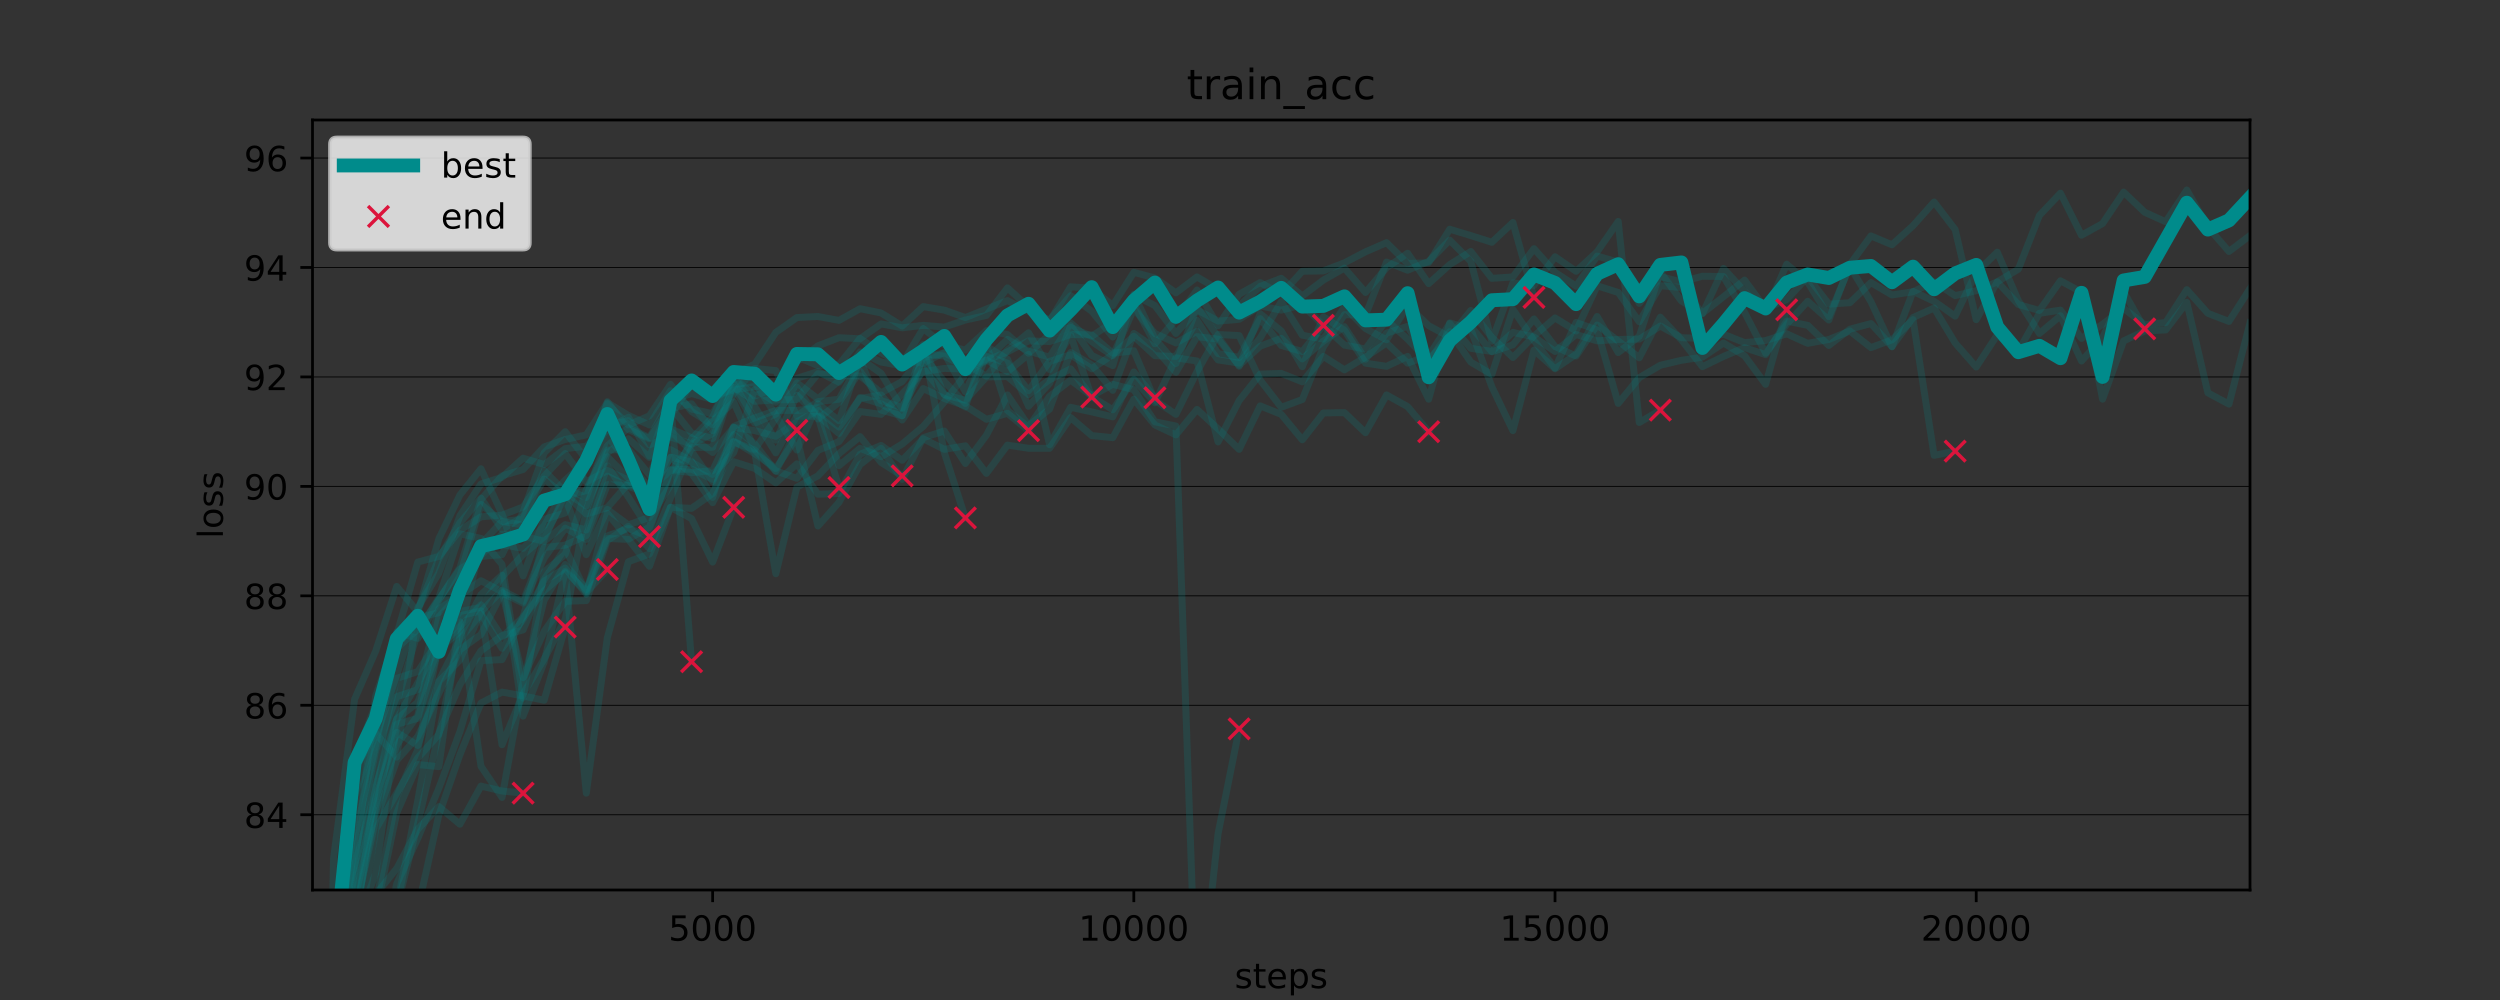 <?xml version="1.0" encoding="utf-8" standalone="no"?>
<!DOCTYPE svg PUBLIC "-//W3C//DTD SVG 1.1//EN"
  "http://www.w3.org/Graphics/SVG/1.1/DTD/svg11.dtd">
<!-- Created with matplotlib (https://matplotlib.org/) -->
<svg height="288pt" version="1.1" viewBox="0 0 720 288" width="720pt" xmlns="http://www.w3.org/2000/svg" xmlns:xlink="http://www.w3.org/1999/xlink">
 <rect x="0" y="0" width="720" height="288" fill="#333333" stroke="none"/>
 <defs>
  <style type="text/css">
*{stroke-linecap:butt;stroke-linejoin:round;}
  </style>
 </defs>
 <g id="figure_1">
  <g id="patch_1">
   <path d="M 0 288 
L 720 288 
L 720 0 
L 0 0 
z
" style="fill:none;"/>
  </g>
  <g id="axes_1">
   <g id="patch_2">
    <path d="M 90 256.32 
L 648 256.32 
L 648 34.56 
L 90 34.56 
z
" style="fill:none;"/>
   </g>
   <g id="matplotlib.axis_1">
    <g id="xtick_1">
     <g id="line2d_1">
      <defs>
       <path d="M 0 0 
L 0 3.5 
" id="m63490a02d9" style="stroke:#000000;stroke-width:0.8;"/>
      </defs>
      <g>
       <use style="stroke:#000000;stroke-width:0.8;" x="205.239" xlink:href="#m63490a02d9" y="256.32"/>
      </g>
     </g>
     <g id="text_1">
      <!-- 5000 -->
      <defs>
       <path d="M 10.797 72.906 
L 49.516 72.906 
L 49.516 64.594 
L 19.828 64.594 
L 19.828 46.734 
Q 21.969 47.469 24.109 47.828 
Q 26.266 48.188 28.422 48.188 
Q 40.625 48.188 47.75 41.5 
Q 54.891 34.812 54.891 23.391 
Q 54.891 11.625 47.562 5.094 
Q 40.234 -1.422 26.906 -1.422 
Q 22.312 -1.422 17.547 -0.641 
Q 12.797 0.141 7.719 1.703 
L 7.719 11.625 
Q 12.109 9.234 16.797 8.062 
Q 21.484 6.891 26.703 6.891 
Q 35.156 6.891 40.078 11.328 
Q 45.016 15.766 45.016 23.391 
Q 45.016 31 40.078 35.438 
Q 35.156 39.891 26.703 39.891 
Q 22.75 39.891 18.812 39.016 
Q 14.891 38.141 10.797 36.281 
z
" id="DejaVuSans-53"/>
       <path d="M 31.781 66.406 
Q 24.172 66.406 20.328 58.906 
Q 16.5 51.422 16.5 36.375 
Q 16.5 21.391 20.328 13.891 
Q 24.172 6.391 31.781 6.391 
Q 39.453 6.391 43.281 13.891 
Q 47.125 21.391 47.125 36.375 
Q 47.125 51.422 43.281 58.906 
Q 39.453 66.406 31.781 66.406 
z
M 31.781 74.219 
Q 44.047 74.219 50.516 64.516 
Q 56.984 54.828 56.984 36.375 
Q 56.984 17.969 50.516 8.266 
Q 44.047 -1.422 31.781 -1.422 
Q 19.531 -1.422 13.062 8.266 
Q 6.594 17.969 6.594 36.375 
Q 6.594 54.828 13.062 64.516 
Q 19.531 74.219 31.781 74.219 
z
" id="DejaVuSans-48"/>
      </defs>
      <g transform="translate(192.514 270.918)scale(0.1 -0.1)">
       <use xlink:href="#DejaVuSans-53"/>
       <use x="63.623" xlink:href="#DejaVuSans-48"/>
       <use x="127.246" xlink:href="#DejaVuSans-48"/>
       <use x="190.869" xlink:href="#DejaVuSans-48"/>
      </g>
     </g>
    </g>
    <g id="xtick_2">
     <g id="line2d_2">
      <g>
       <use style="stroke:#000000;stroke-width:0.8;" x="326.543" xlink:href="#m63490a02d9" y="256.32"/>
      </g>
     </g>
     <g id="text_2">
      <!-- 10000 -->
      <defs>
       <path d="M 12.406 8.297 
L 28.516 8.297 
L 28.516 63.922 
L 10.984 60.406 
L 10.984 69.391 
L 28.422 72.906 
L 38.281 72.906 
L 38.281 8.297 
L 54.391 8.297 
L 54.391 0 
L 12.406 0 
z
" id="DejaVuSans-49"/>
      </defs>
      <g transform="translate(310.637 270.918)scale(0.1 -0.1)">
       <use xlink:href="#DejaVuSans-49"/>
       <use x="63.623" xlink:href="#DejaVuSans-48"/>
       <use x="127.246" xlink:href="#DejaVuSans-48"/>
       <use x="190.869" xlink:href="#DejaVuSans-48"/>
       <use x="254.492" xlink:href="#DejaVuSans-48"/>
      </g>
     </g>
    </g>
    <g id="xtick_3">
     <g id="line2d_3">
      <g>
       <use style="stroke:#000000;stroke-width:0.8;" x="447.848" xlink:href="#m63490a02d9" y="256.32"/>
      </g>
     </g>
     <g id="text_3">
      <!-- 15000 -->
      <g transform="translate(431.942 270.918)scale(0.1 -0.1)">
       <use xlink:href="#DejaVuSans-49"/>
       <use x="63.623" xlink:href="#DejaVuSans-53"/>
       <use x="127.246" xlink:href="#DejaVuSans-48"/>
       <use x="190.869" xlink:href="#DejaVuSans-48"/>
       <use x="254.492" xlink:href="#DejaVuSans-48"/>
      </g>
     </g>
    </g>
    <g id="xtick_4">
     <g id="line2d_4">
      <g>
       <use style="stroke:#000000;stroke-width:0.8;" x="569.152" xlink:href="#m63490a02d9" y="256.32"/>
      </g>
     </g>
     <g id="text_4">
      <!-- 20000 -->
      <defs>
       <path d="M 19.188 8.297 
L 53.609 8.297 
L 53.609 0 
L 7.328 0 
L 7.328 8.297 
Q 12.938 14.109 22.625 23.891 
Q 32.328 33.688 34.812 36.531 
Q 39.547 41.844 41.422 45.531 
Q 43.312 49.219 43.312 52.781 
Q 43.312 58.594 39.234 62.25 
Q 35.156 65.922 28.609 65.922 
Q 23.969 65.922 18.812 64.312 
Q 13.672 62.703 7.812 59.422 
L 7.812 69.391 
Q 13.766 71.781 18.938 73 
Q 24.125 74.219 28.422 74.219 
Q 39.75 74.219 46.484 68.547 
Q 53.219 62.891 53.219 53.422 
Q 53.219 48.922 51.531 44.891 
Q 49.859 40.875 45.406 35.406 
Q 44.188 33.984 37.641 27.219 
Q 31.109 20.453 19.188 8.297 
z
" id="DejaVuSans-50"/>
      </defs>
      <g transform="translate(553.246 270.918)scale(0.1 -0.1)">
       <use xlink:href="#DejaVuSans-50"/>
       <use x="63.623" xlink:href="#DejaVuSans-48"/>
       <use x="127.246" xlink:href="#DejaVuSans-48"/>
       <use x="190.869" xlink:href="#DejaVuSans-48"/>
       <use x="254.492" xlink:href="#DejaVuSans-48"/>
      </g>
     </g>
    </g>
    <g id="text_5">
     <!-- steps -->
     <defs>
      <path d="M 44.281 53.078 
L 44.281 44.578 
Q 40.484 46.531 36.375 47.5 
Q 32.281 48.484 27.875 48.484 
Q 21.188 48.484 17.844 46.438 
Q 14.5 44.391 14.5 40.281 
Q 14.5 37.156 16.891 35.375 
Q 19.281 33.594 26.516 31.984 
L 29.594 31.297 
Q 39.156 29.25 43.188 25.516 
Q 47.219 21.781 47.219 15.094 
Q 47.219 7.469 41.188 3.016 
Q 35.156 -1.422 24.609 -1.422 
Q 20.219 -1.422 15.453 -0.562 
Q 10.688 0.297 5.422 2 
L 5.422 11.281 
Q 10.406 8.688 15.234 7.391 
Q 20.062 6.109 24.812 6.109 
Q 31.156 6.109 34.562 8.281 
Q 37.984 10.453 37.984 14.406 
Q 37.984 18.062 35.516 20.016 
Q 33.062 21.969 24.703 23.781 
L 21.578 24.516 
Q 13.234 26.266 9.516 29.906 
Q 5.812 33.547 5.812 39.891 
Q 5.812 47.609 11.281 51.797 
Q 16.75 56 26.812 56 
Q 31.781 56 36.172 55.266 
Q 40.578 54.547 44.281 53.078 
z
" id="DejaVuSans-115"/>
      <path d="M 18.312 70.219 
L 18.312 54.688 
L 36.812 54.688 
L 36.812 47.703 
L 18.312 47.703 
L 18.312 18.016 
Q 18.312 11.328 20.141 9.422 
Q 21.969 7.516 27.594 7.516 
L 36.812 7.516 
L 36.812 0 
L 27.594 0 
Q 17.188 0 13.234 3.875 
Q 9.281 7.766 9.281 18.016 
L 9.281 47.703 
L 2.688 47.703 
L 2.688 54.688 
L 9.281 54.688 
L 9.281 70.219 
z
" id="DejaVuSans-116"/>
      <path d="M 56.203 29.594 
L 56.203 25.203 
L 14.891 25.203 
Q 15.484 15.922 20.484 11.062 
Q 25.484 6.203 34.422 6.203 
Q 39.594 6.203 44.453 7.469 
Q 49.312 8.734 54.109 11.281 
L 54.109 2.781 
Q 49.266 0.734 44.188 -0.344 
Q 39.109 -1.422 33.891 -1.422 
Q 20.797 -1.422 13.156 6.188 
Q 5.516 13.812 5.516 26.812 
Q 5.516 40.234 12.766 48.109 
Q 20.016 56 32.328 56 
Q 43.359 56 49.781 48.891 
Q 56.203 41.797 56.203 29.594 
z
M 47.219 32.234 
Q 47.125 39.594 43.094 43.984 
Q 39.062 48.391 32.422 48.391 
Q 24.906 48.391 20.391 44.141 
Q 15.875 39.891 15.188 32.172 
z
" id="DejaVuSans-101"/>
      <path d="M 18.109 8.203 
L 18.109 -20.797 
L 9.078 -20.797 
L 9.078 54.688 
L 18.109 54.688 
L 18.109 46.391 
Q 20.953 51.266 25.266 53.625 
Q 29.594 56 35.594 56 
Q 45.562 56 51.781 48.094 
Q 58.016 40.188 58.016 27.297 
Q 58.016 14.406 51.781 6.484 
Q 45.562 -1.422 35.594 -1.422 
Q 29.594 -1.422 25.266 0.953 
Q 20.953 3.328 18.109 8.203 
z
M 48.688 27.297 
Q 48.688 37.203 44.609 42.844 
Q 40.531 48.484 33.406 48.484 
Q 26.266 48.484 22.188 42.844 
Q 18.109 37.203 18.109 27.297 
Q 18.109 17.391 22.188 11.75 
Q 26.266 6.109 33.406 6.109 
Q 40.531 6.109 44.609 11.75 
Q 48.688 17.391 48.688 27.297 
z
" id="DejaVuSans-112"/>
     </defs>
     <g transform="translate(355.58 284.597)scale(0.1 -0.1)">
      <use xlink:href="#DejaVuSans-115"/>
      <use x="52.1" xlink:href="#DejaVuSans-116"/>
      <use x="91.309" xlink:href="#DejaVuSans-101"/>
      <use x="152.832" xlink:href="#DejaVuSans-112"/>
      <use x="216.309" xlink:href="#DejaVuSans-115"/>
     </g>
    </g>
   </g>
   <g id="matplotlib.axis_2">
    <g id="ytick_1">
     <g id="line2d_5">
      <path clip-path="url(#pb2efaae6d9)" d="M 90 234.645 
L 648 234.645 
" style="fill:none;stroke:#000000;stroke-linecap:square;stroke-width:0.25;"/>
     </g>
     <g id="line2d_6">
      <defs>
       <path d="M 0 0 
L -3.5 0 
" id="mf766837553" style="stroke:#000000;stroke-width:0.8;"/>
      </defs>
      <g>
       <use style="stroke:#000000;stroke-width:0.8;" x="90" xlink:href="#mf766837553" y="234.645"/>
      </g>
     </g>
     <g id="text_6">
      <!-- 84 -->
      <defs>
       <path d="M 31.781 34.625 
Q 24.75 34.625 20.719 30.859 
Q 16.703 27.094 16.703 20.516 
Q 16.703 13.922 20.719 10.156 
Q 24.75 6.391 31.781 6.391 
Q 38.812 6.391 42.859 10.172 
Q 46.922 13.969 46.922 20.516 
Q 46.922 27.094 42.891 30.859 
Q 38.875 34.625 31.781 34.625 
z
M 21.922 38.812 
Q 15.578 40.375 12.031 44.719 
Q 8.5 49.078 8.5 55.328 
Q 8.5 64.062 14.719 69.141 
Q 20.953 74.219 31.781 74.219 
Q 42.672 74.219 48.875 69.141 
Q 55.078 64.062 55.078 55.328 
Q 55.078 49.078 51.531 44.719 
Q 48 40.375 41.703 38.812 
Q 48.828 37.156 52.797 32.312 
Q 56.781 27.484 56.781 20.516 
Q 56.781 9.906 50.312 4.234 
Q 43.844 -1.422 31.781 -1.422 
Q 19.734 -1.422 13.25 4.234 
Q 6.781 9.906 6.781 20.516 
Q 6.781 27.484 10.781 32.312 
Q 14.797 37.156 21.922 38.812 
z
M 18.312 54.391 
Q 18.312 48.734 21.844 45.562 
Q 25.391 42.391 31.781 42.391 
Q 38.141 42.391 41.719 45.562 
Q 45.312 48.734 45.312 54.391 
Q 45.312 60.062 41.719 63.234 
Q 38.141 66.406 31.781 66.406 
Q 25.391 66.406 21.844 63.234 
Q 18.312 60.062 18.312 54.391 
z
" id="DejaVuSans-56"/>
       <path d="M 37.797 64.312 
L 12.891 25.391 
L 37.797 25.391 
z
M 35.203 72.906 
L 47.609 72.906 
L 47.609 25.391 
L 58.016 25.391 
L 58.016 17.188 
L 47.609 17.188 
L 47.609 0 
L 37.797 0 
L 37.797 17.188 
L 4.891 17.188 
L 4.891 26.703 
z
" id="DejaVuSans-52"/>
      </defs>
      <g transform="translate(70.275 238.444)scale(0.1 -0.1)">
       <use xlink:href="#DejaVuSans-56"/>
       <use x="63.623" xlink:href="#DejaVuSans-52"/>
      </g>
     </g>
    </g>
    <g id="ytick_2">
     <g id="line2d_7">
      <path clip-path="url(#pb2efaae6d9)" d="M 90 203.123 
L 648 203.123 
" style="fill:none;stroke:#000000;stroke-linecap:square;stroke-width:0.25;"/>
     </g>
     <g id="line2d_8">
      <g>
       <use style="stroke:#000000;stroke-width:0.8;" x="90" xlink:href="#mf766837553" y="203.123"/>
      </g>
     </g>
     <g id="text_7">
      <!-- 86 -->
      <defs>
       <path d="M 33.016 40.375 
Q 26.375 40.375 22.484 35.828 
Q 18.609 31.297 18.609 23.391 
Q 18.609 15.531 22.484 10.953 
Q 26.375 6.391 33.016 6.391 
Q 39.656 6.391 43.531 10.953 
Q 47.406 15.531 47.406 23.391 
Q 47.406 31.297 43.531 35.828 
Q 39.656 40.375 33.016 40.375 
z
M 52.594 71.297 
L 52.594 62.312 
Q 48.875 64.062 45.094 64.984 
Q 41.312 65.922 37.594 65.922 
Q 27.828 65.922 22.672 59.328 
Q 17.531 52.734 16.797 39.406 
Q 19.672 43.656 24.016 45.922 
Q 28.375 48.188 33.594 48.188 
Q 44.578 48.188 50.953 41.516 
Q 57.328 34.859 57.328 23.391 
Q 57.328 12.156 50.688 5.359 
Q 44.047 -1.422 33.016 -1.422 
Q 20.359 -1.422 13.672 8.266 
Q 6.984 17.969 6.984 36.375 
Q 6.984 53.656 15.188 63.938 
Q 23.391 74.219 37.203 74.219 
Q 40.922 74.219 44.703 73.484 
Q 48.484 72.75 52.594 71.297 
z
" id="DejaVuSans-54"/>
      </defs>
      <g transform="translate(70.275 206.922)scale(0.1 -0.1)">
       <use xlink:href="#DejaVuSans-56"/>
       <use x="63.623" xlink:href="#DejaVuSans-54"/>
      </g>
     </g>
    </g>
    <g id="ytick_3">
     <g id="line2d_9">
      <path clip-path="url(#pb2efaae6d9)" d="M 90 171.601 
L 648 171.601 
" style="fill:none;stroke:#000000;stroke-linecap:square;stroke-width:0.25;"/>
     </g>
     <g id="line2d_10">
      <g>
       <use style="stroke:#000000;stroke-width:0.8;" x="90" xlink:href="#mf766837553" y="171.601"/>
      </g>
     </g>
     <g id="text_8">
      <!-- 88 -->
      <g transform="translate(70.275 175.4)scale(0.1 -0.1)">
       <use xlink:href="#DejaVuSans-56"/>
       <use x="63.623" xlink:href="#DejaVuSans-56"/>
      </g>
     </g>
    </g>
    <g id="ytick_4">
     <g id="line2d_11">
      <path clip-path="url(#pb2efaae6d9)" d="M 90 140.079 
L 648 140.079 
" style="fill:none;stroke:#000000;stroke-linecap:square;stroke-width:0.25;"/>
     </g>
     <g id="line2d_12">
      <g>
       <use style="stroke:#000000;stroke-width:0.8;" x="90" xlink:href="#mf766837553" y="140.079"/>
      </g>
     </g>
     <g id="text_9">
      <!-- 90 -->
      <defs>
       <path d="M 10.984 1.516 
L 10.984 10.5 
Q 14.703 8.734 18.5 7.812 
Q 22.312 6.891 25.984 6.891 
Q 35.75 6.891 40.891 13.453 
Q 46.047 20.016 46.781 33.406 
Q 43.953 29.203 39.594 26.953 
Q 35.25 24.703 29.984 24.703 
Q 19.047 24.703 12.672 31.312 
Q 6.297 37.938 6.297 49.422 
Q 6.297 60.641 12.938 67.422 
Q 19.578 74.219 30.609 74.219 
Q 43.266 74.219 49.922 64.516 
Q 56.594 54.828 56.594 36.375 
Q 56.594 19.141 48.406 8.859 
Q 40.234 -1.422 26.422 -1.422 
Q 22.703 -1.422 18.891 -0.688 
Q 15.094 0.047 10.984 1.516 
z
M 30.609 32.422 
Q 37.25 32.422 41.125 36.953 
Q 45.016 41.5 45.016 49.422 
Q 45.016 57.281 41.125 61.844 
Q 37.25 66.406 30.609 66.406 
Q 23.969 66.406 20.094 61.844 
Q 16.219 57.281 16.219 49.422 
Q 16.219 41.5 20.094 36.953 
Q 23.969 32.422 30.609 32.422 
z
" id="DejaVuSans-57"/>
      </defs>
      <g transform="translate(70.275 143.878)scale(0.1 -0.1)">
       <use xlink:href="#DejaVuSans-57"/>
       <use x="63.623" xlink:href="#DejaVuSans-48"/>
      </g>
     </g>
    </g>
    <g id="ytick_5">
     <g id="line2d_13">
      <path clip-path="url(#pb2efaae6d9)" d="M 90 108.557 
L 648 108.557 
" style="fill:none;stroke:#000000;stroke-linecap:square;stroke-width:0.25;"/>
     </g>
     <g id="line2d_14">
      <g>
       <use style="stroke:#000000;stroke-width:0.8;" x="90" xlink:href="#mf766837553" y="108.557"/>
      </g>
     </g>
     <g id="text_10">
      <!-- 92 -->
      <g transform="translate(70.275 112.356)scale(0.1 -0.1)">
       <use xlink:href="#DejaVuSans-57"/>
       <use x="63.623" xlink:href="#DejaVuSans-50"/>
      </g>
     </g>
    </g>
    <g id="ytick_6">
     <g id="line2d_15">
      <path clip-path="url(#pb2efaae6d9)" d="M 90 77.035 
L 648 77.035 
" style="fill:none;stroke:#000000;stroke-linecap:square;stroke-width:0.25;"/>
     </g>
     <g id="line2d_16">
      <g>
       <use style="stroke:#000000;stroke-width:0.8;" x="90" xlink:href="#mf766837553" y="77.035"/>
      </g>
     </g>
     <g id="text_11">
      <!-- 94 -->
      <g transform="translate(70.275 80.834)scale(0.1 -0.1)">
       <use xlink:href="#DejaVuSans-57"/>
       <use x="63.623" xlink:href="#DejaVuSans-52"/>
      </g>
     </g>
    </g>
    <g id="ytick_7">
     <g id="line2d_17">
      <path clip-path="url(#pb2efaae6d9)" d="M 90 45.513 
L 648 45.513 
" style="fill:none;stroke:#000000;stroke-linecap:square;stroke-width:0.25;"/>
     </g>
     <g id="line2d_18">
      <g>
       <use style="stroke:#000000;stroke-width:0.8;" x="90" xlink:href="#mf766837553" y="45.513"/>
      </g>
     </g>
     <g id="text_12">
      <!-- 96 -->
      <g transform="translate(70.275 49.312)scale(0.1 -0.1)">
       <use xlink:href="#DejaVuSans-57"/>
       <use x="63.623" xlink:href="#DejaVuSans-54"/>
      </g>
     </g>
    </g>
    <g id="text_13">
     <!-- loss -->
     <defs>
      <path d="M 9.422 75.984 
L 18.406 75.984 
L 18.406 0 
L 9.422 0 
z
" id="DejaVuSans-108"/>
      <path d="M 30.609 48.391 
Q 23.391 48.391 19.188 42.75 
Q 14.984 37.109 14.984 27.297 
Q 14.984 17.484 19.156 11.844 
Q 23.344 6.203 30.609 6.203 
Q 37.797 6.203 41.984 11.859 
Q 46.188 17.531 46.188 27.297 
Q 46.188 37.016 41.984 42.703 
Q 37.797 48.391 30.609 48.391 
z
M 30.609 56 
Q 42.328 56 49.016 48.375 
Q 55.719 40.766 55.719 27.297 
Q 55.719 13.875 49.016 6.219 
Q 42.328 -1.422 30.609 -1.422 
Q 18.844 -1.422 12.172 6.219 
Q 5.516 13.875 5.516 27.297 
Q 5.516 40.766 12.172 48.375 
Q 18.844 56 30.609 56 
z
" id="DejaVuSans-111"/>
     </defs>
     <g transform="translate(64.195 155.098)rotate(-90)scale(0.1 -0.1)">
      <use xlink:href="#DejaVuSans-108"/>
      <use x="27.783" xlink:href="#DejaVuSans-111"/>
      <use x="88.965" xlink:href="#DejaVuSans-115"/>
      <use x="141.064" xlink:href="#DejaVuSans-115"/>
     </g>
    </g>
   </g>
   <g id="line2d_19">
    <path clip-path="url(#pb2efaae6d9)" style="fill:none;stroke:#008b8b;stroke-linecap:square;stroke-opacity:0.2;stroke-width:2;"/>
   </g>
   <g id="line2d_20">
    <path clip-path="url(#pb2efaae6d9)" d="M 95.958 289 
L 96.065 284.297 
L 102.13 235.552 
L 108.196 212.554 
L 114.261 194.338 
L 120.326 175.818 
L 126.391 160.858 
L 132.457 150.58 
L 138.522 143.457 
L 144.587 152.514 
L 150.652 148.749 
L 156.717 137.962 
L 162.783 142.745 
L 168.848 141.32 
L 174.913 129.617 
L 180.978 129.414 
L 187.043 136.741 
L 193.109 123.512 
L 199.174 126.056 
L 205.239 130.33 
L 211.304 123.105 
L 217.37 124.02 
L 223.435 125.649 
L 229.5 121.476 
L 235.565 118.22 
L 241.63 123.003 
L 247.696 114.76 
L 253.761 113.742 
L 259.826 120.967 
L 265.891 111.911 
L 271.957 114.76 
L 278.022 116.897 
L 284.087 120.764 
L 290.152 119.034 
L 296.217 124.02 
" style="fill:none;stroke:#008b8b;stroke-linecap:square;stroke-opacity:0.2;stroke-width:2;"/>
   </g>
   <g id="line2d_21">
    <path clip-path="url(#pb2efaae6d9)" d="M 99.018 289 
L 102.13 256.515 
L 108.196 229.854 
L 114.261 210.926 
L 120.326 214.691 
L 126.391 196.272 
L 132.457 190.064 
L 138.522 176.123 
L 144.587 170.017 
L 150.652 173.172 
L 156.717 157.704 
L 162.783 156.991 
L 168.848 154.244 
L 174.913 137.148 
L 180.978 140.099 
L 187.043 142.134 
L 193.109 131.653 
L 199.174 133.077 
L 205.239 136.639 
L 211.304 130.33 
L 217.37 112.216 
L 223.435 115.879 
L 229.5 108.959 
L 235.565 107.026 
L 241.63 110.079 
L 247.696 101.327 
L 253.761 104.278 
L 259.826 105.398 
L 265.891 99.19 
L 271.957 130.33 
L 278.022 149.156 
" style="fill:none;stroke:#008b8b;stroke-linecap:square;stroke-opacity:0.2;stroke-width:2;"/>
   </g>
   <g id="line2d_22">
    <path clip-path="url(#pb2efaae6d9)" d="M 114.098 289 
L 114.261 287.248 
L 120.326 261.807 
L 126.391 234.738 
L 132.457 217.337 
L 138.522 202.479 
L 144.587 199.325 
L 150.652 200.444 
L 156.717 201.665 
L 162.783 180.6 
" style="fill:none;stroke:#008b8b;stroke-linecap:square;stroke-opacity:0.2;stroke-width:2;"/>
   </g>
   <g id="line2d_23">
    <path clip-path="url(#pb2efaae6d9)" d="M 130.438 289 
L 132.457 281.956 
L 138.522 268.93 
" style="fill:none;stroke:#008b8b;stroke-linecap:square;stroke-opacity:0.2;stroke-width:2;"/>
   </g>
   <g id="line2d_24">
    <path clip-path="url(#pb2efaae6d9)" d="M 100.588 289 
L 102.13 268.422 
L 108.196 251.427 
L 114.261 208.585 
L 120.326 206.855 
L 126.391 186.808 
L 132.457 181.822 
L 138.522 156.686 
L 144.587 150.173 
L 150.652 149.563 
L 156.717 135.52 
L 162.783 141.727 
L 168.848 145.696 
L 174.913 131.551 
L 180.978 137.758 
L 187.043 142.745 
L 193.109 131.754 
L 199.174 136.334 
L 205.239 144.78 
L 211.304 132.975 
L 217.37 134.909 
L 223.435 139.081 
L 229.5 133.586 
L 235.565 142.338 
L 241.63 142.134 
L 247.696 130.838 
L 253.761 128.294 
L 259.826 132.568 
L 265.891 126.361 
L 271.957 129.414 
L 278.022 128.396 
L 284.087 136.334 
L 290.152 128.193 
L 296.217 129.108 
L 302.283 129.108 
L 308.348 120.255 
L 314.413 125.445 
L 320.478 126.056 
L 326.543 114.963 
L 332.609 122.392 
L 338.674 125.242 
L 344.739 117.915 
L 350.804 123.512 
L 356.87 129.414 
L 362.935 116.897 
L 369 119.339 
L 375.065 126.666 
L 381.13 118.932 
L 387.196 118.83 
L 393.261 124.631 
L 399.326 113.742 
L 405.391 117.101 
L 411.457 124.326 
" style="fill:none;stroke:#008b8b;stroke-linecap:square;stroke-opacity:0.2;stroke-width:2;"/>
   </g>
   <g id="line2d_25">
    <path clip-path="url(#pb2efaae6d9)" d="M 95.647 289 
L 96.065 271.983 
L 102.13 221.916 
L 108.196 210.62 
L 114.261 182.025 
L 120.326 183.857 
L 126.391 172.663 
L 132.457 163.504 
L 138.522 143.864 
L 144.587 137.046 
L 150.652 135.214 
L 156.717 128.701 
L 162.783 126.564 
L 168.848 125.242 
L 174.913 115.981 
L 180.978 119.645 
L 187.043 122.392 
L 193.109 112.521 
L 199.174 117.813 
L 205.239 119.136 
L 211.304 108.756 
L 217.37 114.048 
L 223.435 111.605 
L 229.5 102.752 
L 235.565 105.296 
L 241.63 104.991 
L 247.696 97.46 
L 253.761 101.633 
L 259.826 104.685 
L 265.891 94.611 
L 271.957 99.394 
L 278.022 100.818 
L 284.087 95.222 
L 290.152 96.341 
L 296.217 101.734 
L 302.283 96.341 
L 308.348 94.306 
L 314.413 96.85 
L 320.478 92.779 
L 326.543 84.944 
L 332.609 87.996 
L 338.674 96.036 
L 344.739 89.218 
L 350.804 92.474 
L 356.87 91.965 
L 362.935 88.098 
L 369 89.319 
L 375.065 87.793 
L 381.13 93.695 
" style="fill:none;stroke:#008b8b;stroke-linecap:square;stroke-opacity:0.2;stroke-width:2;"/>
   </g>
   <g id="line2d_26">
    <path clip-path="url(#pb2efaae6d9)" d="M 99.861 289 
L 102.13 265.47 
L 108.196 232.194 
L 114.261 207.059 
L 120.326 202.276 
L 126.391 186.401 
L 132.457 180.499 
L 138.522 174.189 
L 144.587 183.45 
L 150.652 177.751 
L 156.717 155.262 
L 162.783 142.338 
L 168.848 148.036 
L 174.913 146.205 
L 180.978 139.183 
L 187.043 141.422 
L 193.109 119.746 
L 199.174 110.486 
L 205.239 113.946 
L 211.304 112.318 
L 217.37 111.3 
L 223.435 111.097 
L 229.5 104.177 
L 235.565 99.597 
L 241.63 97.257 
L 247.696 97.562 
L 253.761 93.288 
L 259.826 94.407 
L 265.891 93.695 
L 271.957 94.204 
L 278.022 92.169 
L 284.087 90.846 
L 290.152 82.908 
L 296.217 88.403 
L 302.283 92.474 
L 308.348 82.603 
L 314.413 83.01 
L 320.478 87.996 
L 326.543 78.431 
L 332.609 80.059 
L 338.674 84.333 
L 344.739 79.754 
L 350.804 83.315 
L 356.87 88.098 
L 362.935 82.501 
L 369 80.161 
L 375.065 85.249 
L 381.13 80.669 
L 387.196 77.21 
L 393.261 84.231 
L 399.326 77.108 
L 405.391 72.936 
L 411.457 81.687 
L 417.522 76.192 
L 423.587 72.427 
L 429.652 80.161 
L 435.717 79.754 
L 441.783 71.613 
L 447.848 78.431 
L 453.913 82.399 
L 459.978 73.75 
L 466.043 75.48 
L 472.109 87.386 
L 478.174 79.652 
L 484.239 81.178 
L 490.304 79.55 
L 496.37 79.652 
L 502.435 89.93 
L 508.5 101.734 
L 514.565 93.39 
L 520.63 86.775 
L 526.696 92.169 
L 532.761 76.192 
L 538.826 67.949 
L 544.891 70.493 
L 550.957 64.998 
L 557.022 58.18 
L 563.087 66.117 
L 569.152 92.067 
L 575.217 81.178 
L 581.283 77.515 
L 587.348 62.047 
L 593.413 55.636 
L 599.478 67.746 
L 605.543 64.387 
L 611.609 55.331 
L 617.674 61.131 
L 623.739 63.879 
L 629.804 54.72 
L 635.87 65.405 
L 641.935 72.427 
L 648 67.847 
" style="fill:none;stroke:#008b8b;stroke-linecap:square;stroke-opacity:0.2;stroke-width:2;"/>
   </g>
   <g id="line2d_27">
    <path clip-path="url(#pb2efaae6d9)" d="M 103.227 289 
L 108.196 262.825 
L 114.261 234.128 
L 120.326 220.186 
L 126.391 220.797 
L 132.457 177.344 
L 138.522 175.919 
L 144.587 214.487 
L 150.652 199.834 
L 156.717 189.759 
L 162.783 178.362 
L 168.848 146.815 
L 174.913 130.33 
L 180.978 126.361 
L 187.043 131.754 
L 193.109 115.269 
L 199.174 113.335 
L 205.239 115.065 
L 211.304 111.504 
L 217.37 115.574 
L 223.435 115.167 
L 229.5 115.065 
L 235.565 107.637 
L 241.63 108.247 
L 247.696 108.247 
L 253.761 113.132 
L 259.826 109.875 
L 265.891 101.938 
L 271.957 102.548 
L 278.022 105.601 
L 284.087 103.464 
L 290.152 97.766 
L 296.217 101.124 
L 302.283 102.854 
L 308.348 92.983 
L 314.413 98.376 
L 320.478 102.447 
L 326.543 89.014 
L 332.609 96.036 
L 338.674 98.783 
L 344.739 95.425 
L 350.804 103.668 
L 356.87 104.584 
L 362.935 97.359 
L 369 86.877 
L 375.065 96.544 
L 381.13 97.664 
L 387.196 88.403 
L 393.261 94.611 
L 399.326 97.867 
L 405.391 87.996 
L 411.457 93.797 
L 417.522 97.053 
L 423.587 89.421 
L 429.652 97.155 
L 435.717 102.955 
L 441.783 96.748 
L 447.848 91.558 
L 453.913 95.323 
L 459.978 82.298 
L 466.043 84.231 
L 472.109 92.677 
L 478.174 82.298 
L 484.239 82.806 
L 490.304 90.235 
L 496.37 85.452 
L 502.435 80.669 
L 508.5 88.912 
L 514.565 86.266 
L 520.63 79.754 
L 526.696 87.589 
L 532.761 87.182 
L 538.826 81.382 
L 544.891 84.944 
L 550.957 84.028 
L 557.022 81.178 
L 563.087 85.147 
L 569.152 83.722 
L 575.217 81.178 
L 581.283 87.691 
L 587.348 89.421 
L 593.413 80.873 
L 599.478 84.129 
L 605.543 114.963 
L 611.609 98.173 
L 617.674 95.323 
L 623.739 95.018 
L 629.804 87.081 
L 635.87 113.132 
L 641.935 116.388 
L 648 92.983 
" style="fill:none;stroke:#008b8b;stroke-linecap:square;stroke-opacity:0.2;stroke-width:2;"/>
   </g>
   <g id="line2d_28">
    <path clip-path="url(#pb2efaae6d9)" d="M 96.003 289 
L 96.065 286.332 
L 102.13 228.938 
L 108.196 211.231 
L 114.261 218.049 
L 120.326 175.003 
L 126.391 165.031 
L 132.457 148.545 
L 138.522 139.387 
L 144.587 137.453 
L 150.652 131.958 
L 156.717 133.79 
L 162.783 129.21 
L 168.848 128.498 
L 174.913 122.494 
L 180.978 121.171 
L 187.043 128.091 
L 193.109 125.852 
L 199.174 127.887 
L 205.239 121.273 
L 211.304 115.778 
L 217.37 129.414 
L 223.435 120.459 
L 229.5 110.282 
L 235.565 114.862 
L 241.63 109.672 
L 247.696 103.566 
L 253.761 118.118 
L 259.826 119.746 
L 265.891 99.597 
L 271.957 113.641 
L 278.022 117.202 
L 284.087 99.089 
L 290.152 118.22 
L 296.217 123.003 
L 302.283 114.149 
L 308.348 109.468 
L 314.413 114.048 
L 320.478 110.689 
L 326.543 112.216 
L 332.609 121.476 
L 338.674 122.697 
L 344.487 289 
M 345.518 289 
L 350.804 240.132 
L 356.87 209.908 
" style="fill:none;stroke:#008b8b;stroke-linecap:square;stroke-opacity:0.2;stroke-width:2;"/>
   </g>
   <g id="line2d_29">
    <path clip-path="url(#pb2efaae6d9)" d="M 97.491 289 
L 102.13 250.003 
L 108.196 200.444 
L 114.261 182.737 
L 120.326 161.876 
L 126.391 160.248 
L 132.457 152.717 
L 138.522 148.85 
L 144.587 148.342 
L 150.652 146.001 
L 156.717 137.148 
L 162.783 130.635 
L 168.848 138.776 
L 174.913 135.52 
L 180.978 138.267 
L 187.043 144.068 
L 193.109 129.516 
L 199.174 132.874 
L 205.239 143.254 
L 211.304 123.003 
L 217.37 127.887 
L 223.435 135.723 
L 229.5 123.919 
" style="fill:none;stroke:#008b8b;stroke-linecap:square;stroke-opacity:0.2;stroke-width:2;"/>
   </g>
   <g id="line2d_30">
    <path clip-path="url(#pb2efaae6d9)" d="M 97.148 289 
L 102.13 241.353 
L 108.196 214.691 
L 114.261 186.706 
L 120.326 181.211 
L 126.391 172.663 
L 132.457 163.911 
L 138.522 160.248 
L 144.587 159.739 
L 150.652 147.426 
L 156.717 130.431 
L 162.783 124.326 
L 168.848 132.365 
L 174.913 123.41 
L 180.978 120.153 
L 187.043 131.347 
L 193.109 117.711 
L 199.174 116.286 
L 205.239 124.02 
L 211.304 113.437 
L 217.37 106.11 
L 223.435 106.721 
L 229.5 119.848 
L 235.565 119.95 
L 241.63 140.404 
" style="fill:none;stroke:#008b8b;stroke-linecap:square;stroke-opacity:0.2;stroke-width:2;"/>
   </g>
   <g id="line2d_31">
    <path clip-path="url(#pb2efaae6d9)" d="M 97.98 289 
L 102.13 263.028 
L 108.196 236.163 
L 114.261 218.965 
L 120.326 212.147 
L 126.391 199.63 
L 132.457 187.113 
L 138.522 182.737 
L 144.587 170.729 
L 150.652 173.681 
L 156.717 160.757 
L 162.783 152.107 
L 168.848 155.363 
L 174.913 139.59 
L 180.978 139.794 
L 187.043 140.913 
L 193.109 135.418 
L 199.174 136.13 
L 205.239 135.52 
L 211.304 122.799 
L 217.37 120.357 
L 223.435 118.22 
L 229.5 118.22 
L 235.565 117.406 
L 241.63 134.095 
L 247.696 129.108 
L 253.761 131.551 
L 259.826 127.887 
L 265.891 122.799 
L 271.957 115.778 
L 278.022 107.84 
L 284.087 103.668 
L 290.152 107.026 
L 296.217 102.04 
L 302.283 128.091 
L 308.348 117.304 
L 314.413 118.627 
L 320.478 120.052 
L 326.543 107.128 
L 332.609 114.556 
" style="fill:none;stroke:#008b8b;stroke-linecap:square;stroke-opacity:0.2;stroke-width:2;"/>
   </g>
   <g id="line2d_32">
    <path clip-path="url(#pb2efaae6d9)" d="M 98.359 289 
L 102.13 258.754 
L 108.196 233.822 
L 114.261 214.487 
L 120.326 206.041 
L 126.391 177.649 
L 132.457 171.035 
L 138.522 159.943 
L 144.587 153.837 
L 150.652 154.447 
L 156.717 155.872 
L 162.783 151.089 
L 168.848 152.616 
L 174.913 134.197 
L 180.978 143.152 
L 187.043 152.717 
L 193.109 135.214 
L 199.174 135.112 
L 205.239 138.064 
L 211.304 127.073 
L 217.37 130.635 
L 223.435 134.909 
L 229.5 125.954 
L 235.565 151.496 
L 241.63 144.678 
L 247.696 133.79 
L 253.761 129.108 
L 259.826 138.064 
L 265.891 126.056 
L 271.957 124.122 
L 278.022 133.484 
L 284.087 125.343 
L 290.152 113.742 
L 296.217 122.596 
L 302.283 117.813 
L 308.348 101.531 
L 314.413 105.093 
L 320.478 112.419 
L 326.543 96.036 
L 332.609 100.208 
L 338.674 107.23 
L 344.739 96.951 
L 350.804 97.664 
L 356.87 105.194 
L 362.935 99.699 
L 369 97.46 
L 375.065 103.363 
L 381.13 98.274 
L 387.196 94.102 
L 393.261 103.464 
L 399.326 95.934 
L 405.391 94 
L 411.457 103.566 
L 417.522 97.257 
L 423.587 94 
L 429.652 101.327 
L 435.717 99.292 
L 441.783 91.863 
L 447.848 99.801 
L 453.913 102.548 
L 459.978 93.593 
L 466.043 98.173 
L 472.109 103.057 
L 478.174 91.355 
L 484.239 97.867 
L 490.304 105.601 
L 496.37 102.65 
L 502.435 100.106 
L 508.5 102.141 
L 514.565 92.474 
L 520.63 93.695 
L 526.696 99.496 
L 532.761 94.814 
L 538.826 93.186 
L 544.891 99.801 
L 550.957 91.456 
L 557.022 88.709 
L 563.087 98.783 
L 569.152 105.703 
L 575.217 96.443 
L 581.283 101.124 
L 587.348 90.235 
L 593.413 89.319 
L 599.478 97.46 
L 605.543 93.39 
L 611.609 88.81 
L 617.674 93.492 
L 623.739 92.881 
L 629.804 83.417 
L 635.87 90.235 
L 641.935 92.576 
L 648 83.112 
" style="fill:none;stroke:#008b8b;stroke-linecap:square;stroke-opacity:0.2;stroke-width:2;"/>
   </g>
   <g id="line2d_33">
    <path clip-path="url(#pb2efaae6d9)" style="fill:none;stroke:#008b8b;stroke-linecap:square;stroke-opacity:0.2;stroke-width:2;"/>
   </g>
   <g id="line2d_34">
    <path clip-path="url(#pb2efaae6d9)" d="M 102.433 289 
L 108.196 260.382 
L 114.261 229.345 
L 120.326 215.912 
L 126.391 185.485 
L 132.457 171.34 
L 138.522 167.269 
L 144.587 170.424 
L 150.652 195.152 
L 156.717 181.822 
L 162.783 173.172 
L 168.848 172.968 
L 174.913 155.669 
L 180.978 151.598 
L 187.043 158.009 
L 193.109 143.355 
L 199.174 128.905 
L 205.239 128.803 
L 211.304 110.384 
L 217.37 120.662 
L 223.435 130.431 
L 229.5 119.746 
L 235.565 115.676 
L 241.63 114.963 
L 247.696 104.278 
L 253.761 99.597 
L 259.826 103.77 
L 265.891 104.584 
L 271.957 101.531 
L 278.022 104.787 
L 284.087 108.349 
L 290.152 100.818 
L 296.217 95.832 
L 302.283 106.415 
L 308.348 96.544 
L 314.413 114.353 
" style="fill:none;stroke:#008b8b;stroke-linecap:square;stroke-opacity:0.2;stroke-width:2;"/>
   </g>
   <g id="line2d_35">
    <path clip-path="url(#pb2efaae6d9)" d="M 102.165 289 
L 108.196 257.635 
L 114.261 250.104 
L 120.326 238.809 
L 126.391 232.296 
L 132.457 237.384 
L 138.522 226.394 
L 144.587 227.818 
L 150.652 228.429 
" style="fill:none;stroke:#008b8b;stroke-linecap:square;stroke-opacity:0.2;stroke-width:2;"/>
   </g>
   <g id="line2d_36">
    <path clip-path="url(#pb2efaae6d9)" d="M 95.871 289 
L 96.065 279.005 
L 102.13 219.575 
L 108.196 206.957 
L 114.261 183.959 
L 120.326 177.344 
L 126.391 187.724 
L 132.457 169.915 
L 138.522 157.297 
L 144.587 155.872 
L 150.652 153.939 
L 156.717 144.169 
L 162.783 142.338 
L 168.848 132.67 
L 174.913 119.238 
L 180.978 132.467 
L 187.043 146.612 
L 193.109 115.371 
L 199.174 109.57 
L 205.239 114.048 
L 211.304 107.128 
L 217.37 107.637 
L 223.435 113.641 
L 229.5 101.938 
L 235.565 102.04 
L 241.63 107.433 
L 247.696 103.668 
L 253.761 98.478 
L 259.826 104.991 
L 265.891 101.022 
L 271.957 96.748 
L 278.022 106.314 
L 284.087 97.766 
L 290.152 90.846 
L 296.217 87.488 
L 302.283 95.222 
L 308.348 89.218 
L 314.413 82.705 
L 320.478 94.204 
L 326.543 86.572 
L 332.609 81.382 
L 338.674 91.253 
L 344.739 86.572 
L 350.804 82.806 
L 356.87 90.032 
L 362.935 86.877 
L 369 82.908 
L 375.065 88.302 
L 381.13 88.098 
L 387.196 85.351 
L 393.261 92.27 
L 399.326 92.067 
L 405.391 84.435 
L 411.457 108.654 
L 417.522 98.071 
L 423.587 92.779 
L 429.652 86.47 
L 435.717 86.165 
L 441.783 79.041 
L 447.848 81.484 
L 453.913 87.589 
L 459.978 78.838 
L 466.043 76.09 
L 472.109 85.351 
L 478.174 76.294 
L 484.239 75.581 
L 490.304 100.208 
L 496.37 93.288 
L 502.435 85.859 
L 508.5 88.81 
L 514.565 81.382 
L 520.63 79.041 
L 526.696 80.059 
L 532.761 77.108 
L 538.826 76.599 
L 544.891 81.28 
L 550.957 76.802 
L 557.022 83.315 
L 563.087 78.736 
L 569.152 76.294 
L 575.217 94.204 
L 581.283 101.429 
L 587.348 99.597 
L 593.413 103.159 
L 599.478 84.333 
L 605.543 108.552 
L 611.609 80.771 
L 617.674 79.754 
L 623.739 69.069 
L 629.804 58.383 
L 635.87 66.117 
L 641.935 63.472 
L 648 56.959 
" style="fill:none;stroke:#008b8b;stroke-linecap:square;stroke-opacity:0.2;stroke-width:2;"/>
   </g>
   <g id="line2d_37">
    <path clip-path="url(#pb2efaae6d9)" d="M 95.605 289 
L 96.065 267.709 
L 102.13 219.27 
L 108.196 202.785 
L 114.261 186.197 
L 120.326 177.955 
L 126.391 176.428 
L 132.457 165.845 
L 138.522 145.289 
L 144.587 150.173 
L 150.652 151.191 
L 156.717 144.78 
L 162.783 138.267 
L 168.848 132.874 
L 174.913 116.286 
L 180.978 122.392 
L 187.043 119.746 
L 193.109 110.689 
L 199.174 118.525 
L 205.239 122.29 
L 211.304 108.349 
L 217.37 117.101 
L 223.435 126.768 
L 229.5 113.844 
L 235.565 119.645 
L 241.63 124.834 
L 247.696 114.455 
L 253.761 116.286 
L 259.826 119.746 
L 265.891 102.548 
L 271.957 109.875 
L 278.022 116.185 
L 284.087 102.65 
L 290.152 104.584 
L 296.217 112.521 
L 302.283 104.075 
L 308.348 102.141 
L 314.413 106.212 
L 320.478 102.141 
L 326.543 96.85 
L 332.609 102.447 
L 338.674 102.65 
L 344.739 92.27 
L 350.804 101.836 
L 356.87 102.955 
L 362.935 91.762 
L 369 99.496 
L 375.065 101.226 
L 381.13 93.797 
L 387.196 99.394 
L 393.261 100.513 
L 399.326 92.169 
L 405.391 97.664 
L 411.457 104.075 
L 417.522 95.527 
L 423.587 104.278 
L 429.652 107.84 
L 435.717 89.116 
L 441.783 98.071 
L 447.848 106.008 
L 453.913 92.881 
L 459.978 95.018 
L 466.043 116.185 
L 472.109 108.756 
L 478.174 105.194 
L 484.239 103.77 
L 490.304 102.854 
L 496.37 98.783 
L 502.435 102.447 
L 508.5 110.689 
L 514.565 89.218 
" style="fill:none;stroke:#008b8b;stroke-linecap:square;stroke-opacity:0.2;stroke-width:2;"/>
   </g>
   <g id="line2d_38">
    <path clip-path="url(#pb2efaae6d9)" d="M 106.979 289 
L 108.196 281.854 
L 114.261 260.993 
L 120.326 230.566 
L 126.391 196.068 
L 132.457 184.06 
L 138.522 176.733 
L 144.587 186.706 
L 150.652 178.362 
L 156.717 167.371 
L 162.783 163.606 
L 168.848 171.136 
L 174.913 147.833 
L 180.978 155.262 
L 187.043 151.802 
L 193.109 135.927 
L 199.174 127.989 
L 205.239 124.834 
L 211.304 111.605 
L 217.37 121.883 
L 223.435 119.238 
L 229.5 111.504 
L 235.565 120.662 
L 241.63 115.879 
L 247.696 106.924 
L 253.761 115.371 
L 259.826 117.406 
L 265.891 106.212 
L 271.957 113.641 
L 278.022 115.269 
L 284.087 108.552 
L 290.152 108.451 
L 296.217 113.641 
L 302.283 109.367 
L 308.348 106.212 
L 314.413 114.251 
L 320.478 118.016 
L 326.543 109.265 
L 332.609 115.981 
L 338.674 103.057 
L 344.739 103.973 
L 350.804 127.277 
L 356.87 115.371 
L 362.935 107.738 
L 369 107.535 
L 375.065 109.977 
L 381.13 102.65 
L 387.196 106.517 
L 393.261 102.854 
L 399.326 98.783 
L 405.391 104.584 
L 411.457 102.447 
L 417.522 93.186 
L 423.587 100.31 
L 429.652 101.226 
L 435.717 95.73 
L 441.783 97.053 
L 447.848 101.226 
L 453.913 96.341 
L 459.978 98.173 
L 466.043 97.766 
L 472.109 97.664 
L 478.174 93.899 
L 484.239 97.257 
L 490.304 97.46 
L 496.37 96.239 
L 502.435 98.681 
L 508.5 98.071 
L 514.565 96.137 
L 520.63 98.885 
L 526.696 97.766 
L 532.761 95.323 
L 538.826 100.106 
L 544.891 97.867 
L 550.957 92.067 
L 557.022 131.144 
L 563.087 129.923 
" style="fill:none;stroke:#008b8b;stroke-linecap:square;stroke-opacity:0.2;stroke-width:2;"/>
   </g>
   <g id="line2d_39">
    <path clip-path="url(#pb2efaae6d9)" d="M 101.046 289 
L 102.13 275.748 
L 108.196 238.809 
L 114.261 228.429 
L 120.326 218.253 
L 126.391 211.536 
L 132.457 183.043 
L 138.522 171.238 
L 144.587 165.641 
L 150.652 206.245 
L 156.717 190.675 
L 162.783 164.522 
L 168.848 170.322 
L 174.913 155.058 
L 180.978 155.363 
L 187.043 163.097 
L 193.109 146.103 
L 199.174 149.359 
L 205.239 161.876 
L 211.304 146.103 
" style="fill:none;stroke:#008b8b;stroke-linecap:square;stroke-opacity:0.2;stroke-width:2;"/>
   </g>
   <g id="line2d_40">
    <path clip-path="url(#pb2efaae6d9)" d="M 95.14 289 
L 96.065 247.153 
L 102.13 201.36 
L 108.196 187.52 
L 114.261 168.898 
L 120.326 176.225 
L 126.391 155.16 
L 132.457 142.541 
L 138.522 135.011 
L 144.587 148.036 
L 150.652 165.845 
L 156.717 149.563 
L 162.783 147.731 
L 168.848 134.4 
L 174.913 115.676 
L 180.978 123.715 
L 187.043 126.361 
L 193.109 117.101 
L 199.174 124.733 
L 205.239 126.259 
L 211.304 110.689 
L 217.37 110.079 
L 223.435 119.543 
L 229.5 129.617 
L 235.565 116.286 
L 241.63 121.171 
L 247.696 103.261 
L 253.761 107.535 
L 259.826 117.711 
L 265.891 102.955 
L 271.957 101.734 
L 278.022 112.826 
L 284.087 99.699 
L 290.152 103.464 
L 296.217 116.999 
L 302.283 110.384 
L 308.348 93.797 
L 314.413 102.345 
L 320.478 105.296 
L 326.543 84.74 
L 332.609 97.562 
L 338.674 104.685 
L 344.739 88.505 
L 350.804 96.951 
L 356.87 105.5 
L 362.935 90.337 
L 369 95.323 
L 375.065 105.601 
L 381.13 91.253 
L 387.196 95.12 
L 393.261 104.584 
L 399.326 105.5 
L 405.391 102.65 
L 411.457 114.963 
L 417.522 92.983 
L 423.587 94.814 
L 429.652 111.402 
L 435.717 124.02 
L 441.783 100.818 
L 447.848 106.212 
L 453.913 102.04 
L 459.978 91.151 
L 466.043 101.531 
L 472.109 96.85 
L 478.174 78.329 
L 484.239 86.673 
L 490.304 90.337 
L 496.37 77.311 
L 502.435 83.926 
L 508.5 90.032 
L 514.565 76.09 
L 520.63 81.28 
L 526.696 91.151 
L 532.761 76.701 
L 538.826 86.877 
L 544.891 99.903 
L 550.957 83.926 
L 557.022 86.775 
L 563.087 91.049 
L 569.152 78.532 
L 575.217 72.63 
L 581.283 86.572 
L 587.348 96.036 
L 593.413 90.948 
L 599.478 103.973 
L 605.543 97.257 
L 611.609 84.028 
L 617.674 94.713 
" style="fill:none;stroke:#008b8b;stroke-linecap:square;stroke-opacity:0.2;stroke-width:2;"/>
   </g>
   <g id="line2d_41">
    <path clip-path="url(#pb2efaae6d9)" d="M 98.593 289 
L 102.13 254.277 
L 108.196 220.695 
L 114.261 195.356 
L 120.326 193.422 
L 126.391 184.264 
L 132.457 176.123 
L 138.522 174.902 
L 144.587 166.15 
L 150.652 159.739 
L 156.717 154.549 
L 162.783 143.355 
L 168.848 159.739 
L 174.913 146.713 
L 180.978 151.191 
L 187.043 148.952 
L 193.109 139.794 
L 199.174 126.361 
L 205.239 120.153 
L 211.304 107.535 
L 217.37 104.889 
L 223.435 95.73 
L 229.5 91.456 
L 235.565 91.151 
L 241.63 92.27 
L 247.696 88.912 
L 253.761 90.133 
L 259.826 93.899 
L 265.891 88.302 
L 271.957 89.319 
L 278.022 91.456 
L 284.087 89.014 
L 290.152 86.572 
L 296.217 89.726 
L 302.283 92.169 
L 308.348 85.147 
L 314.413 89.625 
L 320.478 97.053 
L 326.543 87.589 
L 332.609 98.987 
L 338.674 91.965 
L 344.739 83.519 
L 350.804 93.797 
L 356.87 84.74 
L 362.935 81.382 
L 369 84.74 
L 375.065 78.125 
L 381.13 78.024 
L 387.196 75.683 
L 393.261 72.528 
L 399.326 69.883 
L 405.391 75.887 
L 411.457 75.683 
L 417.522 66.016 
L 423.587 67.847 
L 429.652 69.781 
L 435.717 64.082 
L 441.783 85.656 
" style="fill:none;stroke:#008b8b;stroke-linecap:square;stroke-opacity:0.2;stroke-width:2;"/>
   </g>
   <g id="line2d_42">
    <path clip-path="url(#pb2efaae6d9)" d="M 96.609 289 
L 102.13 246.848 
L 108.196 216.014 
L 114.261 200.648 
L 120.326 198.612 
L 126.391 175.309 
L 132.457 171.747 
L 138.522 158.721 
L 144.587 156.89 
L 150.652 157.907 
L 156.717 151.395 
L 162.783 140.913 
L 168.848 143.254 
L 174.913 125.649 
L 180.978 133.179 
L 187.043 140.506 
L 193.109 124.02 
L 199.174 130.024 
L 205.239 138.674 
L 211.304 125.14 
L 217.37 130.33 
L 223.435 165.234 
L 229.5 140.302 
L 235.565 137.046 
L 241.63 130.635 
L 247.696 125.75 
L 253.761 133.179 
L 259.826 137.046 
" style="fill:none;stroke:#008b8b;stroke-linecap:square;stroke-opacity:0.2;stroke-width:2;"/>
   </g>
   <g id="line2d_43">
    <path clip-path="url(#pb2efaae6d9)" d="M 107.342 289 
L 108.196 282.974 
L 114.261 254.48 
L 120.326 241.454 
L 126.391 227.004 
L 132.457 210.722 
L 138.522 190.268 
L 144.587 189.963 
L 150.652 177.649 
L 156.717 170.119 
L 162.783 164.929 
L 168.848 228.429 
L 174.913 183.653 
L 180.978 161.774 
L 187.043 159.536 
L 193.109 146.103 
L 199.174 146.408 
L 205.239 142.134 
L 211.304 127.277 
L 217.37 129.617 
L 223.435 135.621 
L 229.5 137.758 
L 235.565 129.719 
L 241.63 127.175 
L 247.696 118.525 
L 253.761 119.339 
L 259.826 113.437 
L 265.891 107.026 
L 271.957 106.11 
L 278.022 106.314 
L 284.087 103.77 
L 290.152 101.327 
L 296.217 98.173 
L 302.283 98.376 
L 308.348 96.341 
L 314.413 96.443 
L 320.478 101.734 
L 326.543 101.022 
L 332.609 115.269 
L 338.674 119.339 
L 344.739 107.026 
L 350.804 96.341 
L 356.87 96.646 
L 362.935 109.468 
L 369 117.304 
L 375.065 115.065 
L 381.13 99.903 
L 387.196 90.642 
L 393.261 90.744 
L 399.326 75.48 
L 405.391 77.82 
L 411.457 75.276 
L 417.522 69.17 
L 423.587 75.276 
L 429.652 98.274 
L 435.717 81.484 
L 441.783 82.196 
L 447.848 73.953 
L 453.913 78.125 
L 459.978 72.528 
L 466.043 63.777 
L 472.109 121.68 
L 478.174 118.118 
" style="fill:none;stroke:#008b8b;stroke-linecap:square;stroke-opacity:0.2;stroke-width:2;"/>
   </g>
   <g id="line2d_44">
    <path clip-path="url(#pb2efaae6d9)" d="M 111.115 289 
L 114.261 261.502 
L 120.326 237.18 
L 126.391 211.129 
L 132.457 197.188 
L 138.522 187.418 
L 144.587 183.043 
L 150.652 181.415 
L 156.717 166.862 
L 162.783 157.907 
L 168.848 170.628 
L 174.913 164.013 
" style="fill:none;stroke:#008b8b;stroke-linecap:square;stroke-opacity:0.2;stroke-width:2;"/>
   </g>
   <g id="line2d_45">
    <path clip-path="url(#pb2efaae6d9)" style="fill:none;stroke:#008b8b;stroke-linecap:square;stroke-opacity:0.2;stroke-width:2;"/>
   </g>
   <g id="line2d_46">
    <path clip-path="url(#pb2efaae6d9)" d="M 99.521 289 
L 102.13 267.811 
L 108.196 226.292 
L 114.261 207.059 
L 120.326 196.679 
L 126.391 185.485 
L 132.457 179.074 
L 138.522 220.695 
L 144.587 229.65 
L 150.652 196.374 
L 156.717 172.866 
L 162.783 162.588 
L 168.848 169.814 
L 174.913 154.346 
L 180.978 152.209 
L 187.043 154.549 
" style="fill:none;stroke:#008b8b;stroke-linecap:square;stroke-opacity:0.2;stroke-width:2;"/>
   </g>
   <g id="line2d_47">
    <path clip-path="url(#pb2efaae6d9)" style="fill:none;stroke:#008b8b;stroke-linecap:square;stroke-opacity:0.2;stroke-width:2;"/>
   </g>
   <g id="line2d_48">
    <path clip-path="url(#pb2efaae6d9)" d="M 95.624 289 
L 96.065 269.032 
L 102.13 249.188 
L 108.196 227.411 
L 114.261 202.479 
L 120.326 181.923 
L 126.391 172.154 
L 132.457 153.735 
L 138.522 155.058 
L 144.587 162.588 
L 150.652 201.055 
L 156.717 164.725 
L 162.783 159.637 
L 168.848 141.116 
L 174.913 128.396 
L 180.978 123.206 
L 187.043 126.056 
L 193.109 115.269 
L 199.174 190.573 
" style="fill:none;stroke:#008b8b;stroke-linecap:square;stroke-opacity:0.2;stroke-width:2;"/>
   </g>
   <g id="line2d_49">
    <path clip-path="url(#pb2efaae6d9)" d="M 95.871 289 
L 96.065 279.005 
L 102.13 219.575 
L 108.196 206.957 
L 114.261 183.959 
L 120.326 177.344 
L 126.391 187.724 
L 132.457 169.915 
L 138.522 157.297 
L 144.587 155.872 
L 150.652 153.939 
L 156.717 144.169 
L 162.783 142.338 
L 168.848 132.67 
L 174.913 119.238 
L 180.978 132.467 
L 187.043 146.612 
L 193.109 115.371 
L 199.174 109.57 
L 205.239 114.048 
L 211.304 107.128 
L 217.37 107.637 
L 223.435 113.641 
L 229.5 101.938 
L 235.565 102.04 
L 241.63 107.433 
L 247.696 103.668 
L 253.761 98.478 
L 259.826 104.991 
L 265.891 101.022 
L 271.957 96.748 
L 278.022 106.314 
L 284.087 97.766 
L 290.152 90.846 
L 296.217 87.488 
L 302.283 95.222 
L 308.348 89.218 
L 314.413 82.705 
L 320.478 94.204 
L 326.543 86.572 
L 332.609 81.382 
L 338.674 91.253 
L 344.739 86.572 
L 350.804 82.806 
L 356.87 90.032 
L 362.935 86.877 
L 369 82.908 
L 375.065 88.302 
L 381.13 88.098 
L 387.196 85.351 
L 393.261 92.27 
L 399.326 92.067 
L 405.391 84.435 
L 411.457 108.654 
L 417.522 98.071 
L 423.587 92.779 
L 429.652 86.47 
L 435.717 86.165 
L 441.783 79.041 
L 447.848 81.484 
L 453.913 87.589 
L 459.978 78.838 
L 466.043 76.09 
L 472.109 85.351 
L 478.174 76.294 
L 484.239 75.581 
L 490.304 100.208 
L 496.37 93.288 
L 502.435 85.859 
L 508.5 88.81 
L 514.565 81.382 
L 520.63 79.041 
L 526.696 80.059 
L 532.761 77.108 
L 538.826 76.599 
L 544.891 81.28 
L 550.957 76.802 
L 557.022 83.315 
L 563.087 78.736 
L 569.152 76.294 
L 575.217 94.204 
L 581.283 101.429 
L 587.348 99.597 
L 593.413 103.159 
L 599.478 84.333 
L 605.543 108.552 
L 611.609 80.771 
L 617.674 79.754 
L 623.739 69.069 
L 629.804 58.383 
L 635.87 66.117 
L 641.935 63.472 
L 648 56.959 
" style="fill:none;stroke:#008b8b;stroke-linecap:square;stroke-width:4;"/>
   </g>
   <g id="line2d_50">
    <defs>
     <path d="M -3 3 
L 3 -3 
M -3 -3 
L 3 3 
" id="ma55b6760af" style="stroke:#dc143c;"/>
    </defs>
    <g clip-path="url(#pb2efaae6d9)">
     <use style="fill:#dc143c;stroke:#dc143c;" x="126.391" xlink:href="#ma55b6760af" y="329.072"/>
     <use style="fill:#dc143c;stroke:#dc143c;" x="296.217" xlink:href="#ma55b6760af" y="124.02"/>
     <use style="fill:#dc143c;stroke:#dc143c;" x="278.022" xlink:href="#ma55b6760af" y="149.156"/>
     <use style="fill:#dc143c;stroke:#dc143c;" x="162.783" xlink:href="#ma55b6760af" y="180.6"/>
     <use style="fill:#dc143c;stroke:#dc143c;" x="138.522" xlink:href="#ma55b6760af" y="268.93"/>
     <use style="fill:#dc143c;stroke:#dc143c;" x="411.457" xlink:href="#ma55b6760af" y="124.326"/>
     <use style="fill:#dc143c;stroke:#dc143c;" x="381.13" xlink:href="#ma55b6760af" y="93.695"/>
     <use style="fill:#dc143c;stroke:#dc143c;" x="356.87" xlink:href="#ma55b6760af" y="209.908"/>
     <use style="fill:#dc143c;stroke:#dc143c;" x="229.5" xlink:href="#ma55b6760af" y="123.919"/>
     <use style="fill:#dc143c;stroke:#dc143c;" x="241.63" xlink:href="#ma55b6760af" y="140.404"/>
     <use style="fill:#dc143c;stroke:#dc143c;" x="332.609" xlink:href="#ma55b6760af" y="114.556"/>
     <use style="fill:#dc143c;stroke:#dc143c;" x="108.196" xlink:href="#ma55b6760af" y="465.536"/>
     <use style="fill:#dc143c;stroke:#dc143c;" x="314.413" xlink:href="#ma55b6760af" y="114.353"/>
     <use style="fill:#dc143c;stroke:#dc143c;" x="150.652" xlink:href="#ma55b6760af" y="228.429"/>
     <use style="fill:#dc143c;stroke:#dc143c;" x="514.565" xlink:href="#ma55b6760af" y="89.218"/>
     <use style="fill:#dc143c;stroke:#dc143c;" x="563.087" xlink:href="#ma55b6760af" y="129.923"/>
     <use style="fill:#dc143c;stroke:#dc143c;" x="211.304" xlink:href="#ma55b6760af" y="146.103"/>
     <use style="fill:#dc143c;stroke:#dc143c;" x="617.674" xlink:href="#ma55b6760af" y="94.713"/>
     <use style="fill:#dc143c;stroke:#dc143c;" x="441.783" xlink:href="#ma55b6760af" y="85.656"/>
     <use style="fill:#dc143c;stroke:#dc143c;" x="259.826" xlink:href="#ma55b6760af" y="137.046"/>
     <use style="fill:#dc143c;stroke:#dc143c;" x="478.174" xlink:href="#ma55b6760af" y="118.118"/>
     <use style="fill:#dc143c;stroke:#dc143c;" x="174.913" xlink:href="#ma55b6760af" y="164.013"/>
     <use style="fill:#dc143c;stroke:#dc143c;" x="96.065" xlink:href="#ma55b6760af" y="1400.124"/>
     <use style="fill:#dc143c;stroke:#dc143c;" x="187.043" xlink:href="#ma55b6760af" y="154.549"/>
     <use style="fill:#dc143c;stroke:#dc143c;" x="114.261" xlink:href="#ma55b6760af" y="375.679"/>
     <use style="fill:#dc143c;stroke:#dc143c;" x="199.174" xlink:href="#ma55b6760af" y="190.573"/>
    </g>
   </g>
   <g id="patch_3">
    <path d="M 90 256.32 
L 90 34.56 
" style="fill:none;stroke:#000000;stroke-linecap:square;stroke-linejoin:miter;stroke-width:0.8;"/>
   </g>
   <g id="patch_4">
    <path d="M 648 256.32 
L 648 34.56 
" style="fill:none;stroke:#000000;stroke-linecap:square;stroke-linejoin:miter;stroke-width:0.8;"/>
   </g>
   <g id="patch_5">
    <path d="M 90 256.32 
L 648 256.32 
" style="fill:none;stroke:#000000;stroke-linecap:square;stroke-linejoin:miter;stroke-width:0.8;"/>
   </g>
   <g id="patch_6">
    <path d="M 90 34.56 
L 648 34.56 
" style="fill:none;stroke:#000000;stroke-linecap:square;stroke-linejoin:miter;stroke-width:0.8;"/>
   </g>
   <g id="text_14">
    <!-- train_acc -->
    <defs>
     <path d="M 41.109 46.297 
Q 39.594 47.172 37.812 47.578 
Q 36.031 48 33.891 48 
Q 26.266 48 22.188 43.047 
Q 18.109 38.094 18.109 28.812 
L 18.109 0 
L 9.078 0 
L 9.078 54.688 
L 18.109 54.688 
L 18.109 46.188 
Q 20.953 51.172 25.484 53.578 
Q 30.031 56 36.531 56 
Q 37.453 56 38.578 55.875 
Q 39.703 55.766 41.062 55.516 
z
" id="DejaVuSans-114"/>
     <path d="M 34.281 27.484 
Q 23.391 27.484 19.188 25 
Q 14.984 22.516 14.984 16.5 
Q 14.984 11.719 18.141 8.906 
Q 21.297 6.109 26.703 6.109 
Q 34.188 6.109 38.703 11.406 
Q 43.219 16.703 43.219 25.484 
L 43.219 27.484 
z
M 52.203 31.203 
L 52.203 0 
L 43.219 0 
L 43.219 8.297 
Q 40.141 3.328 35.547 0.953 
Q 30.953 -1.422 24.312 -1.422 
Q 15.922 -1.422 10.953 3.297 
Q 6 8.016 6 15.922 
Q 6 25.141 12.172 29.828 
Q 18.359 34.516 30.609 34.516 
L 43.219 34.516 
L 43.219 35.406 
Q 43.219 41.609 39.141 45 
Q 35.062 48.391 27.688 48.391 
Q 23 48.391 18.547 47.266 
Q 14.109 46.141 10.016 43.891 
L 10.016 52.203 
Q 14.938 54.109 19.578 55.047 
Q 24.219 56 28.609 56 
Q 40.484 56 46.344 49.844 
Q 52.203 43.703 52.203 31.203 
z
" id="DejaVuSans-97"/>
     <path d="M 9.422 54.688 
L 18.406 54.688 
L 18.406 0 
L 9.422 0 
z
M 9.422 75.984 
L 18.406 75.984 
L 18.406 64.594 
L 9.422 64.594 
z
" id="DejaVuSans-105"/>
     <path d="M 54.891 33.016 
L 54.891 0 
L 45.906 0 
L 45.906 32.719 
Q 45.906 40.484 42.875 44.328 
Q 39.844 48.188 33.797 48.188 
Q 26.516 48.188 22.312 43.547 
Q 18.109 38.922 18.109 30.906 
L 18.109 0 
L 9.078 0 
L 9.078 54.688 
L 18.109 54.688 
L 18.109 46.188 
Q 21.344 51.125 25.703 53.562 
Q 30.078 56 35.797 56 
Q 45.219 56 50.047 50.172 
Q 54.891 44.344 54.891 33.016 
z
" id="DejaVuSans-110"/>
     <path d="M 50.984 -16.609 
L 50.984 -23.578 
L -0.984 -23.578 
L -0.984 -16.609 
z
" id="DejaVuSans-95"/>
     <path d="M 48.781 52.594 
L 48.781 44.188 
Q 44.969 46.297 41.141 47.344 
Q 37.312 48.391 33.406 48.391 
Q 24.656 48.391 19.812 42.844 
Q 14.984 37.312 14.984 27.297 
Q 14.984 17.281 19.812 11.734 
Q 24.656 6.203 33.406 6.203 
Q 37.312 6.203 41.141 7.25 
Q 44.969 8.297 48.781 10.406 
L 48.781 2.094 
Q 45.016 0.344 40.984 -0.531 
Q 36.969 -1.422 32.422 -1.422 
Q 20.062 -1.422 12.781 6.344 
Q 5.516 14.109 5.516 27.297 
Q 5.516 40.672 12.859 48.328 
Q 20.219 56 33.016 56 
Q 37.156 56 41.109 55.141 
Q 45.062 54.297 48.781 52.594 
z
" id="DejaVuSans-99"/>
    </defs>
    <g transform="translate(341.76 28.56)scale(0.12 -0.12)">
     <use xlink:href="#DejaVuSans-116"/>
     <use x="39.209" xlink:href="#DejaVuSans-114"/>
     <use x="80.322" xlink:href="#DejaVuSans-97"/>
     <use x="141.602" xlink:href="#DejaVuSans-105"/>
     <use x="169.385" xlink:href="#DejaVuSans-110"/>
     <use x="232.764" xlink:href="#DejaVuSans-95"/>
     <use x="282.764" xlink:href="#DejaVuSans-97"/>
     <use x="344.043" xlink:href="#DejaVuSans-99"/>
     <use x="399.023" xlink:href="#DejaVuSans-99"/>
    </g>
   </g>
   <g id="legend_1">
    <g id="patch_7">
     <path d="M 97 71.916 
L 150.631 71.916 
Q 152.631 71.916 152.631 69.916 
L 152.631 41.56 
Q 152.631 39.56 150.631 39.56 
L 97 39.56 
Q 95 39.56 95 41.56 
L 95 69.916 
Q 95 71.916 97 71.916 
z
" style="fill:#ffffff;opacity:0.8;stroke:#cccccc;stroke-linejoin:miter;"/>
    </g>
    <g id="line2d_51">
     <path d="M 99 47.658 
L 119 47.658 
" style="fill:none;stroke:#008b8b;stroke-linecap:square;stroke-width:4;"/>
    </g>
    <g id="line2d_52"/>
    <g id="text_15">
     <!-- best -->
     <defs>
      <path d="M 48.688 27.297 
Q 48.688 37.203 44.609 42.844 
Q 40.531 48.484 33.406 48.484 
Q 26.266 48.484 22.188 42.844 
Q 18.109 37.203 18.109 27.297 
Q 18.109 17.391 22.188 11.75 
Q 26.266 6.109 33.406 6.109 
Q 40.531 6.109 44.609 11.75 
Q 48.688 17.391 48.688 27.297 
z
M 18.109 46.391 
Q 20.953 51.266 25.266 53.625 
Q 29.594 56 35.594 56 
Q 45.562 56 51.781 48.094 
Q 58.016 40.188 58.016 27.297 
Q 58.016 14.406 51.781 6.484 
Q 45.562 -1.422 35.594 -1.422 
Q 29.594 -1.422 25.266 0.953 
Q 20.953 3.328 18.109 8.203 
L 18.109 0 
L 9.078 0 
L 9.078 75.984 
L 18.109 75.984 
z
" id="DejaVuSans-98"/>
     </defs>
     <g transform="translate(127 51.158)scale(0.1 -0.1)">
      <use xlink:href="#DejaVuSans-98"/>
      <use x="63.477" xlink:href="#DejaVuSans-101"/>
      <use x="125" xlink:href="#DejaVuSans-115"/>
      <use x="177.1" xlink:href="#DejaVuSans-116"/>
     </g>
    </g>
    <g id="line2d_53"/>
    <g id="line2d_54">
     <g>
      <use style="fill:#dc143c;stroke:#dc143c;" x="109" xlink:href="#ma55b6760af" y="62.337"/>
     </g>
    </g>
    <g id="text_16">
     <!-- end -->
     <defs>
      <path d="M 45.406 46.391 
L 45.406 75.984 
L 54.391 75.984 
L 54.391 0 
L 45.406 0 
L 45.406 8.203 
Q 42.578 3.328 38.25 0.953 
Q 33.938 -1.422 27.875 -1.422 
Q 17.969 -1.422 11.734 6.484 
Q 5.516 14.406 5.516 27.297 
Q 5.516 40.188 11.734 48.094 
Q 17.969 56 27.875 56 
Q 33.938 56 38.25 53.625 
Q 42.578 51.266 45.406 46.391 
z
M 14.797 27.297 
Q 14.797 17.391 18.875 11.75 
Q 22.953 6.109 30.078 6.109 
Q 37.203 6.109 41.297 11.75 
Q 45.406 17.391 45.406 27.297 
Q 45.406 37.203 41.297 42.844 
Q 37.203 48.484 30.078 48.484 
Q 22.953 48.484 18.875 42.844 
Q 14.797 37.203 14.797 27.297 
z
" id="DejaVuSans-100"/>
     </defs>
     <g transform="translate(127 65.837)scale(0.1 -0.1)">
      <use xlink:href="#DejaVuSans-101"/>
      <use x="61.523" xlink:href="#DejaVuSans-110"/>
      <use x="124.902" xlink:href="#DejaVuSans-100"/>
     </g>
    </g>
   </g>
  </g>
 </g>
 <defs>
  <clipPath id="pb2efaae6d9">
   <rect height="221.76" width="558" x="90" y="34.56"/>
  </clipPath>
 </defs>
</svg>
